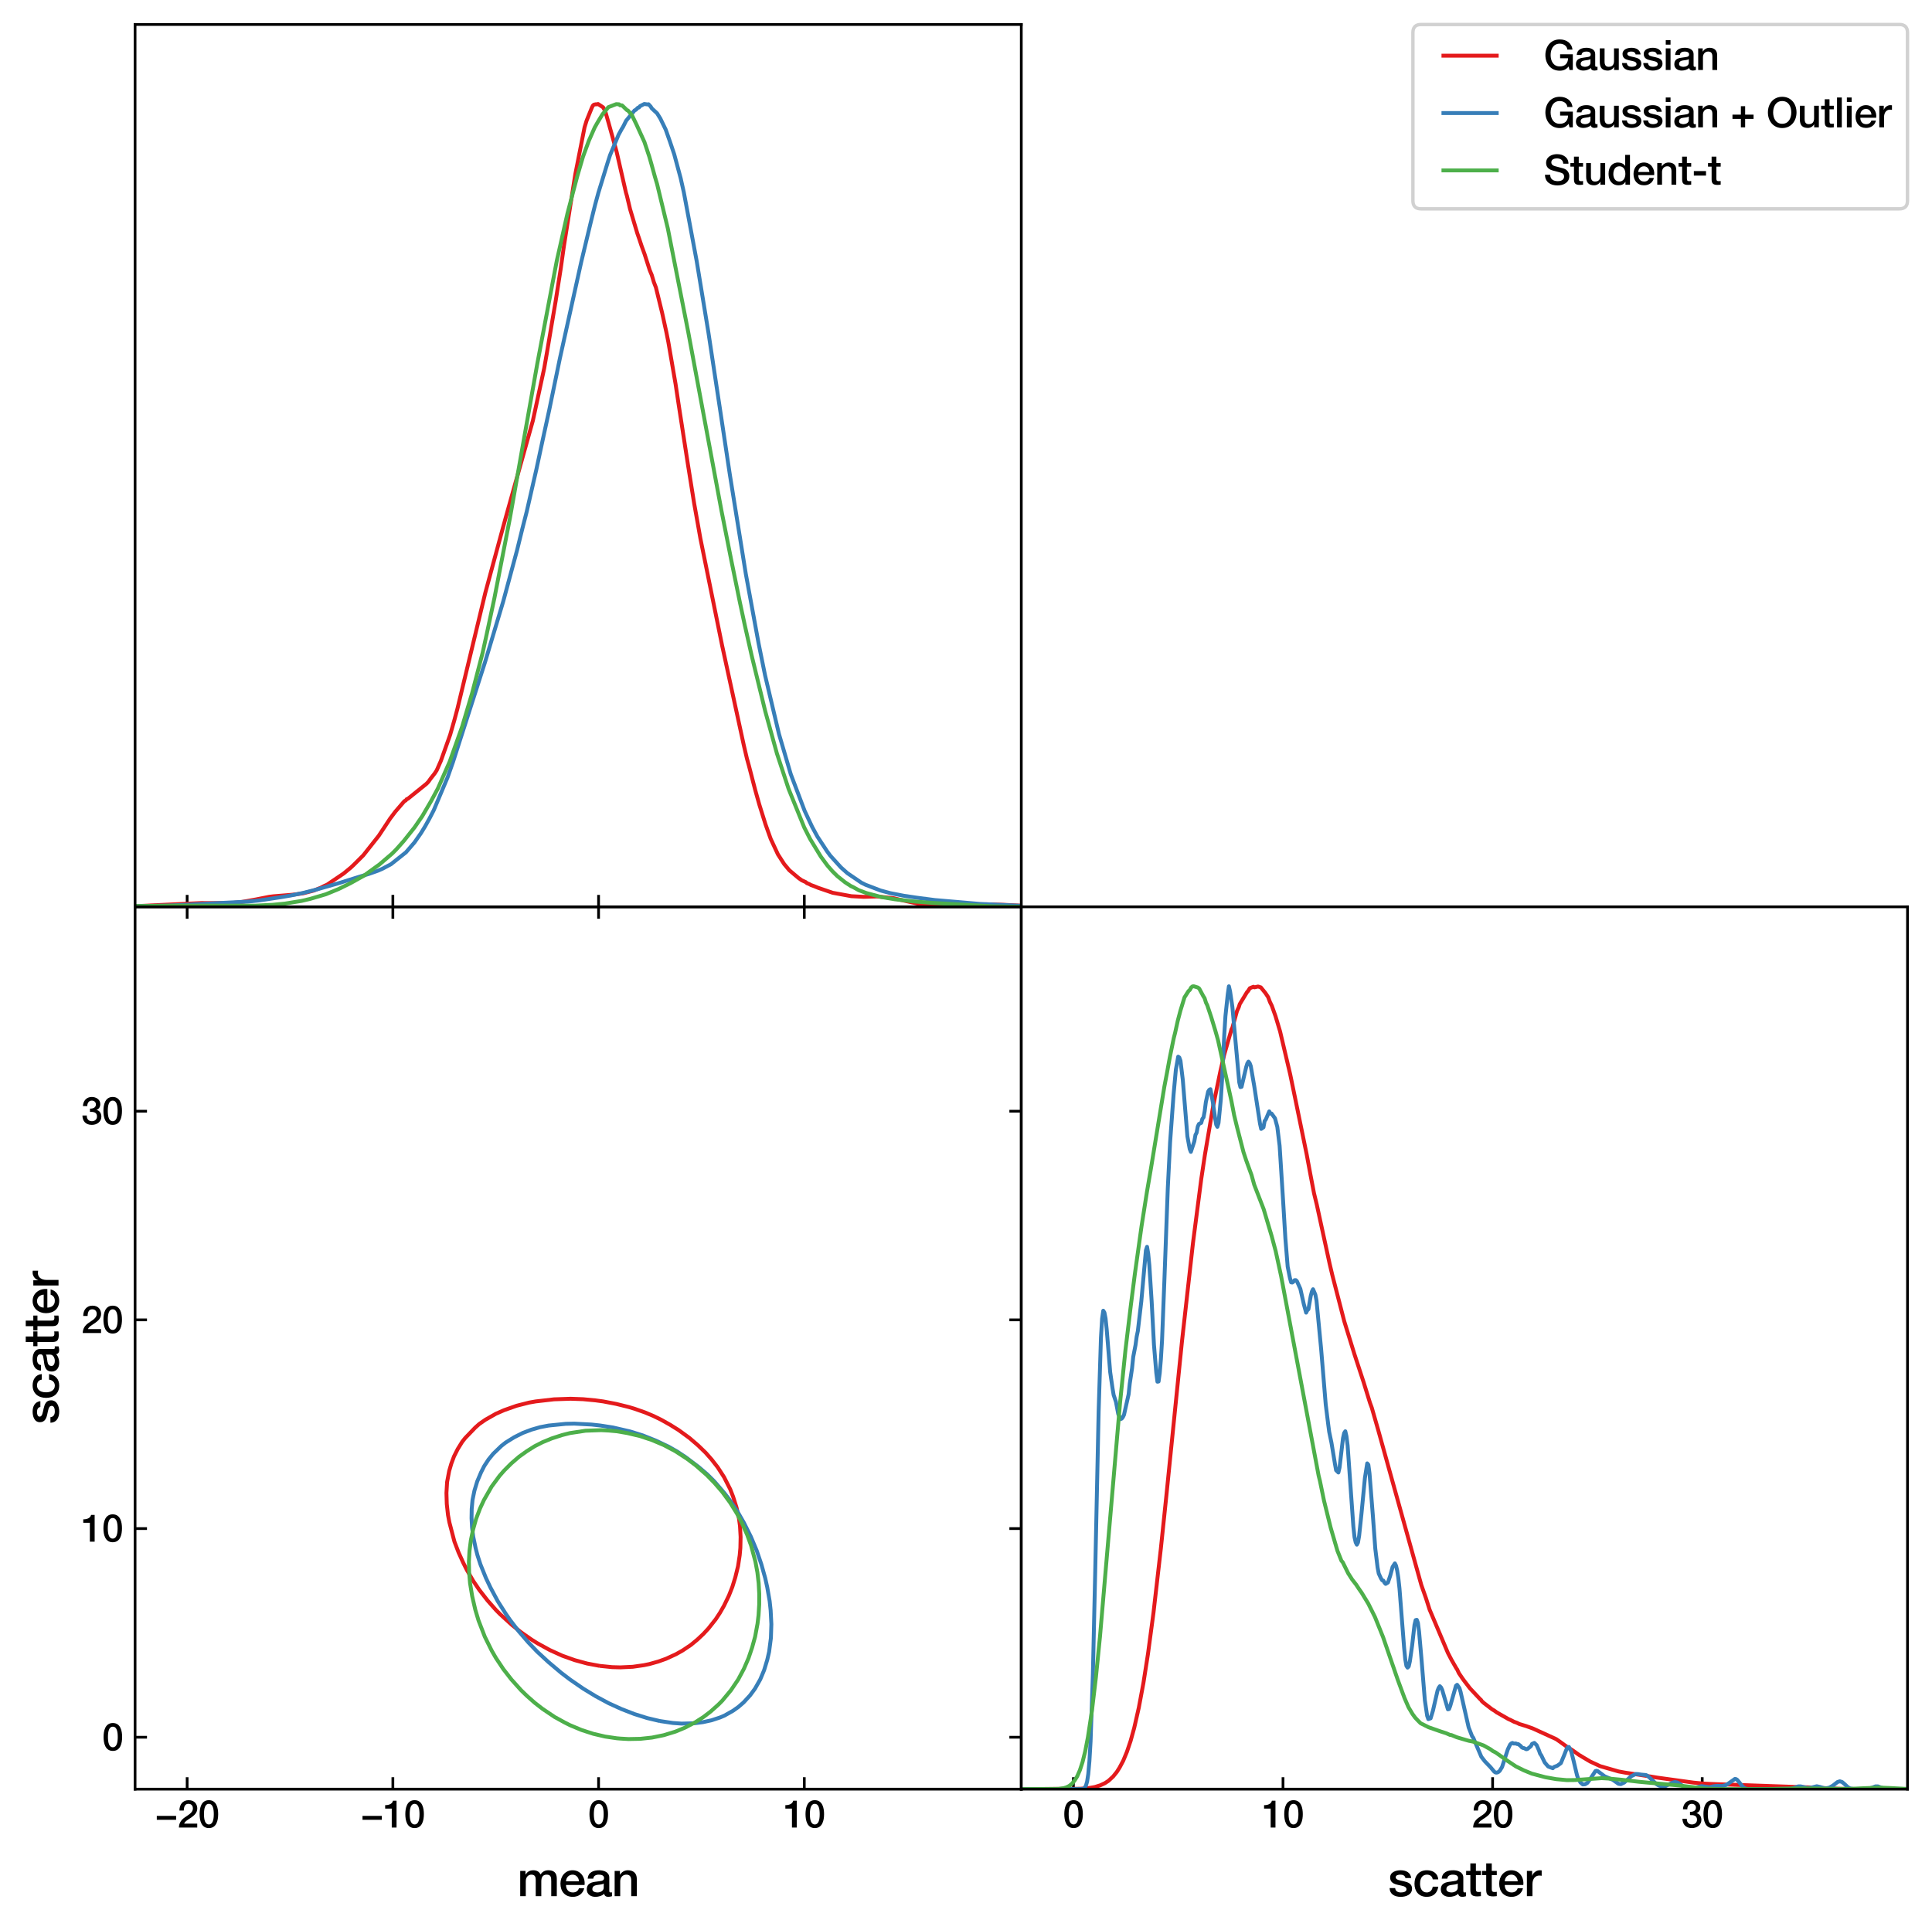 <?xml version="1.0" encoding="utf-8" standalone="no"?>
<!DOCTYPE svg PUBLIC "-//W3C//DTD SVG 1.1//EN"
  "http://www.w3.org/Graphics/SVG/1.1/DTD/svg11.dtd">
<svg height="567.178pt" version="1.1" viewBox="0 0 567.706 567.178" width="567.706pt" xmlns="http://www.w3.org/2000/svg" xmlns:xlink="http://www.w3.org/1999/xlink">
 <defs>
  <style type="text/css">*{stroke-linecap:butt;stroke-linejoin:round;}</style>
 </defs>
 <g id="figure_1">
  <g id="patch_1">
   <path d="M 0 567.178 
L 567.706 567.178 
L 567.706 0 
L 0 0 
z
" style="fill:#ffffff;"/>
  </g>
  <g id="axes_1">
   <g id="patch_2">
    <path d="M 39.69 525.85 
L 300.098 525.85 
L 300.098 266.525 
L 39.69 266.525 
z
" style="fill:#ffffff;"/>
   </g>
   <g id="matplotlib.axis_1">
    <g id="xtick_1">
     <g id="line2d_1">
      <defs>
       <path d="M 0 0 
L 0 -3.5 
" id="me324684769" style="stroke:#000000;stroke-width:0.8;"/>
      </defs>
      <g>
       <use style="stroke:#000000;stroke-width:0.8;" x="54.993" xlink:href="#me324684769" y="525.85"/>
      </g>
     </g>
     <g id="line2d_2">
      <defs>
       <path d="M 0 0 
L 0 3.5 
" id="m49baceb631" style="stroke:#000000;stroke-width:0.8;"/>
      </defs>
      <g>
       <use style="stroke:#000000;stroke-width:0.8;" x="54.993" xlink:href="#m49baceb631" y="266.525"/>
      </g>
     </g>
     <g id="text_1">
      <!-- $\mathdefault{−20}$ -->
      <g transform="translate(45.533 537.205)scale(0.11 -0.11)">
       <defs>
        <path d="M 3533 1293 
L 3533 1946 
L 307 1946 
L 307 1293 
L 3533 1293 
z
" id="HelveticaNeue-Medium-2212" transform="scale(0.016)"/>
        <path d="M 3309 653 
L 1126 653 
C 1254 1050 1798 1325 2317 1683 
C 2829 2042 3315 2483 3315 3194 
C 3315 3770 2970 4570 1875 4570 
C 877 4570 333 3834 333 2842 
L 1062 2842 
C 1082 3469 1254 3962 1830 3962 
C 2458 3962 2592 3488 2586 3168 
C 2573 2470 1818 2118 1235 1696 
C 634 1293 256 736 250 0 
L 3309 0 
L 3309 653 
z
" id="HelveticaNeue-Medium-32" transform="scale(0.016)"/>
        <path d="M 1779 518 
C 1139 518 960 1306 960 2240 
C 960 3174 1139 3962 1779 3962 
C 2419 3962 2598 3174 2598 2240 
C 2598 1306 2419 518 1779 518 
z
M 1779 4570 
C 493 4570 230 3258 230 2240 
C 230 1222 493 -90 1779 -90 
C 3066 -90 3328 1222 3328 2240 
C 3328 3258 3066 4570 1779 4570 
z
" id="HelveticaNeue-Medium-30" transform="scale(0.016)"/>
       </defs>
       <use transform="translate(0 0.594)" xlink:href="#HelveticaNeue-Medium-2212"/>
       <use transform="translate(60 0.594)" xlink:href="#HelveticaNeue-Medium-32"/>
       <use transform="translate(115.6 0.594)" xlink:href="#HelveticaNeue-Medium-30"/>
      </g>
     </g>
    </g>
    <g id="xtick_2">
     <g id="line2d_3">
      <g>
       <use style="stroke:#000000;stroke-width:0.8;" x="115.44" xlink:href="#me324684769" y="525.85"/>
      </g>
     </g>
     <g id="line2d_4">
      <g>
       <use style="stroke:#000000;stroke-width:0.8;" x="115.44" xlink:href="#m49baceb631" y="266.525"/>
      </g>
     </g>
     <g id="text_2">
      <!-- $\mathdefault{−10}$ -->
      <g transform="translate(105.98 537.205)scale(0.11 -0.11)">
       <defs>
        <path d="M 339 3162 
L 1440 3162 
L 1440 0 
L 2240 0 
L 2240 4480 
L 1645 4480 
C 1536 3942 954 3731 339 3738 
L 339 3162 
z
" id="HelveticaNeue-Medium-31" transform="scale(0.016)"/>
       </defs>
       <use transform="translate(0 0.594)" xlink:href="#HelveticaNeue-Medium-2212"/>
       <use transform="translate(60 0.594)" xlink:href="#HelveticaNeue-Medium-31"/>
       <use transform="translate(115.6 0.594)" xlink:href="#HelveticaNeue-Medium-30"/>
      </g>
     </g>
    </g>
    <g id="xtick_3">
     <g id="line2d_5">
      <g>
       <use style="stroke:#000000;stroke-width:0.8;" x="175.887" xlink:href="#me324684769" y="525.85"/>
      </g>
     </g>
     <g id="line2d_6">
      <g>
       <use style="stroke:#000000;stroke-width:0.8;" x="175.887" xlink:href="#m49baceb631" y="266.525"/>
      </g>
     </g>
     <g id="text_3">
      <!-- $\mathdefault{0}$ -->
      <g transform="translate(172.807 537.205)scale(0.11 -0.11)">
       <use transform="translate(0 0.594)" xlink:href="#HelveticaNeue-Medium-30"/>
      </g>
     </g>
    </g>
    <g id="xtick_4">
     <g id="line2d_7">
      <g>
       <use style="stroke:#000000;stroke-width:0.8;" x="236.335" xlink:href="#me324684769" y="525.85"/>
      </g>
     </g>
     <g id="line2d_8">
      <g>
       <use style="stroke:#000000;stroke-width:0.8;" x="236.335" xlink:href="#m49baceb631" y="266.525"/>
      </g>
     </g>
     <g id="text_4">
      <!-- $\mathdefault{10}$ -->
      <g transform="translate(230.175 537.205)scale(0.11 -0.11)">
       <use transform="translate(0 0.594)" xlink:href="#HelveticaNeue-Medium-31"/>
       <use transform="translate(55.6 0.594)" xlink:href="#HelveticaNeue-Medium-30"/>
      </g>
     </g>
    </g>
    <g id="text_5">
     <!-- mean -->
     <g transform="translate(152.002 557.305)scale(0.14 -0.14)">
      <defs>
       <path d="M 384 0 
L 1114 0 
L 1114 1965 
C 1114 2515 1459 2822 1837 2822 
C 2278 2822 2419 2579 2419 2125 
L 2419 0 
L 3149 0 
L 3149 1939 
C 3149 2496 3360 2822 3853 2822 
C 4422 2822 4454 2458 4454 1933 
L 4454 0 
L 5184 0 
L 5184 2285 
C 5184 3091 4774 3398 4077 3398 
C 3597 3398 3283 3187 3040 2848 
C 2893 3226 2515 3398 2112 3398 
C 1587 3398 1312 3174 1094 2848 
L 1075 2848 
L 1075 3309 
L 384 3309 
L 384 0 
z
" id="HelveticaNeue-Medium-6d" transform="scale(0.016)"/>
       <path d="M 3386 1466 
C 3507 2458 2867 3398 1824 3398 
C 838 3398 224 2592 224 1651 
C 224 634 806 -90 1843 -90 
C 2566 -90 3181 314 3341 1037 
L 2650 1037 
C 2522 672 2266 486 1843 486 
C 1235 486 954 947 954 1466 
L 3386 1466 
z
M 954 1946 
C 973 2438 1318 2822 1824 2822 
C 2317 2822 2630 2406 2656 1946 
L 954 1946 
z
" id="HelveticaNeue-Medium-65" transform="scale(0.016)"/>
       <path d="M 2426 1114 
C 2426 653 1926 486 1606 486 
C 1350 486 934 582 934 909 
C 934 1293 1216 1408 1530 1459 
C 1850 1517 2202 1510 2426 1658 
L 2426 1114 
z
M 3155 2438 
C 3155 3136 2477 3398 1830 3398 
C 1101 3398 378 3149 326 2298 
L 1056 2298 
C 1088 2656 1376 2822 1786 2822 
C 2080 2822 2470 2752 2470 2374 
C 2470 1946 2003 2003 1478 1907 
C 864 1837 205 1702 205 877 
C 205 230 742 -90 1338 -90 
C 1728 -90 2195 32 2483 314 
C 2541 13 2752 -90 3046 -90 
C 3168 -90 3398 -45 3507 -6 
L 3507 499 
C 3430 486 3373 486 3328 486 
C 3194 486 3155 557 3155 736 
L 3155 2438 
z
" id="HelveticaNeue-Medium-61" transform="scale(0.016)"/>
       <path d="M 384 0 
L 1114 0 
L 1114 1952 
C 1114 2438 1427 2822 1914 2822 
C 2342 2822 2547 2598 2560 2080 
L 2560 0 
L 3290 0 
L 3290 2272 
C 3290 3014 2835 3398 2118 3398 
C 1683 3398 1306 3174 1088 2810 
L 1075 2822 
L 1075 3309 
L 384 3309 
L 384 0 
z
" id="HelveticaNeue-Medium-6e" transform="scale(0.016)"/>
      </defs>
      <use xlink:href="#HelveticaNeue-Medium-6d"/>
      <use x="87" xlink:href="#HelveticaNeue-Medium-65"/>
      <use x="142.6" xlink:href="#HelveticaNeue-Medium-61"/>
      <use x="198.2" xlink:href="#HelveticaNeue-Medium-6e"/>
     </g>
    </g>
   </g>
   <g id="matplotlib.axis_2">
    <g id="ytick_1">
     <g id="line2d_9">
      <defs>
       <path d="M 0 0 
L 3.5 0 
" id="mb5aece4782" style="stroke:#000000;stroke-width:0.8;"/>
      </defs>
      <g>
       <use style="stroke:#000000;stroke-width:0.8;" x="39.69" xlink:href="#mb5aece4782" y="510.599"/>
      </g>
     </g>
     <g id="line2d_10">
      <defs>
       <path d="M 0 0 
L -3.5 0 
" id="m24d70f32f6" style="stroke:#000000;stroke-width:0.8;"/>
      </defs>
      <g>
       <use style="stroke:#000000;stroke-width:0.8;" x="300.098" xlink:href="#m24d70f32f6" y="510.599"/>
      </g>
     </g>
     <g id="text_6">
      <!-- $\mathdefault{0}$ -->
      <g transform="translate(30.03 514.526)scale(0.11 -0.11)">
       <use transform="translate(0 0.594)" xlink:href="#HelveticaNeue-Medium-30"/>
      </g>
     </g>
    </g>
    <g id="ytick_2">
     <g id="line2d_11">
      <g>
       <use style="stroke:#000000;stroke-width:0.8;" x="39.69" xlink:href="#mb5aece4782" y="449.264"/>
      </g>
     </g>
     <g id="line2d_12">
      <g>
       <use style="stroke:#000000;stroke-width:0.8;" x="300.098" xlink:href="#m24d70f32f6" y="449.264"/>
      </g>
     </g>
     <g id="text_7">
      <!-- $\mathdefault{10}$ -->
      <g transform="translate(23.87 453.191)scale(0.11 -0.11)">
       <use transform="translate(0 0.594)" xlink:href="#HelveticaNeue-Medium-31"/>
       <use transform="translate(55.6 0.594)" xlink:href="#HelveticaNeue-Medium-30"/>
      </g>
     </g>
    </g>
    <g id="ytick_3">
     <g id="line2d_13">
      <g>
       <use style="stroke:#000000;stroke-width:0.8;" x="39.69" xlink:href="#mb5aece4782" y="387.928"/>
      </g>
     </g>
     <g id="line2d_14">
      <g>
       <use style="stroke:#000000;stroke-width:0.8;" x="300.098" xlink:href="#m24d70f32f6" y="387.928"/>
      </g>
     </g>
     <g id="text_8">
      <!-- $\mathdefault{20}$ -->
      <g transform="translate(23.87 391.856)scale(0.11 -0.11)">
       <use transform="translate(0 0.594)" xlink:href="#HelveticaNeue-Medium-32"/>
       <use transform="translate(55.6 0.594)" xlink:href="#HelveticaNeue-Medium-30"/>
      </g>
     </g>
    </g>
    <g id="ytick_4">
     <g id="line2d_15">
      <g>
       <use style="stroke:#000000;stroke-width:0.8;" x="39.69" xlink:href="#mb5aece4782" y="326.593"/>
      </g>
     </g>
     <g id="line2d_16">
      <g>
       <use style="stroke:#000000;stroke-width:0.8;" x="300.098" xlink:href="#m24d70f32f6" y="326.593"/>
      </g>
     </g>
     <g id="text_9">
      <!-- $\mathdefault{30}$ -->
      <g transform="translate(23.87 330.52)scale(0.11 -0.11)">
       <defs>
        <path d="M 1459 2080 
C 2035 2106 2630 2016 2630 1318 
C 2630 806 2259 518 1773 518 
C 1203 518 909 928 928 1472 
L 198 1472 
C 218 538 736 -90 1773 -90 
C 2630 -90 3360 435 3360 1280 
C 3360 1856 3053 2298 2547 2400 
L 2547 2413 
C 2976 2566 3181 2925 3181 3373 
C 3181 4166 2464 4570 1766 4570 
C 864 4570 320 3917 282 3046 
L 1011 3046 
C 998 3507 1248 3962 1754 3962 
C 2157 3962 2451 3706 2451 3328 
C 2451 2778 1946 2605 1459 2624 
L 1459 2080 
z
" id="HelveticaNeue-Medium-33" transform="scale(0.016)"/>
       </defs>
       <use transform="translate(0 0.594)" xlink:href="#HelveticaNeue-Medium-33"/>
       <use transform="translate(55.6 0.594)" xlink:href="#HelveticaNeue-Medium-30"/>
      </g>
     </g>
    </g>
    <g id="text_10">
     <!-- scatter -->
     <g transform="translate(17.197 418.621)rotate(-90)scale(0.14 -0.14)">
      <defs>
       <path d="M 205 1062 
C 218 282 838 -90 1670 -90 
C 2355 -90 3149 198 3149 986 
C 3149 1638 2611 1830 2080 1952 
C 1542 2074 1005 2125 1005 2483 
C 1005 2771 1395 2822 1606 2822 
C 1926 2822 2214 2726 2278 2381 
L 3040 2381 
C 2950 3117 2336 3398 1658 3398 
C 1056 3398 275 3174 275 2451 
C 275 1779 800 1587 1338 1472 
C 1869 1350 2400 1306 2419 922 
C 2438 544 1958 486 1683 486 
C 1293 486 973 640 934 1062 
L 205 1062 
z
" id="HelveticaNeue-Medium-73" transform="scale(0.016)"/>
       <path d="M 3347 2202 
C 3277 3014 2624 3398 1856 3398 
C 768 3398 224 2618 224 1619 
C 224 646 794 -90 1830 -90 
C 2682 -90 3213 384 3347 1242 
L 2618 1242 
C 2547 768 2253 486 1830 486 
C 1197 486 954 1069 954 1619 
C 954 2624 1485 2822 1862 2822 
C 2266 2822 2560 2605 2618 2202 
L 3347 2202 
z
" id="HelveticaNeue-Medium-63" transform="scale(0.016)"/>
       <path d="M 51 2765 
L 602 2765 
L 602 813 
C 614 262 755 -32 1517 -32 
C 1677 -32 1830 -6 1990 6 
L 1990 570 
C 1888 544 1786 544 1683 544 
C 1357 544 1331 698 1331 998 
L 1331 2765 
L 1990 2765 
L 1990 3309 
L 1331 3309 
L 1331 4301 
L 602 4301 
L 602 3309 
L 51 3309 
L 51 2765 
z
" id="HelveticaNeue-Medium-74" transform="scale(0.016)"/>
       <path d="M 384 0 
L 1114 0 
L 1114 1574 
C 1114 2304 1510 2707 2010 2707 
C 2112 2707 2221 2688 2323 2675 
L 2323 3379 
C 2259 3386 2214 3398 2048 3398 
C 1600 3398 1165 3021 1082 2669 
L 1069 2669 
L 1069 3309 
L 384 3309 
L 384 0 
z
" id="HelveticaNeue-Medium-72" transform="scale(0.016)"/>
      </defs>
      <use xlink:href="#HelveticaNeue-Medium-73"/>
      <use x="51.9" xlink:href="#HelveticaNeue-Medium-63"/>
      <use x="107.5" xlink:href="#HelveticaNeue-Medium-61"/>
      <use x="163.1" xlink:href="#HelveticaNeue-Medium-74"/>
      <use x="196.4" xlink:href="#HelveticaNeue-Medium-74"/>
      <use x="229.7" xlink:href="#HelveticaNeue-Medium-65"/>
      <use x="285.3" xlink:href="#HelveticaNeue-Medium-72"/>
     </g>
    </g>
   </g>
   <g id="LineCollection_1">
    <path clip-path="url(#p1c6513828a)" d="M 176.193 489.62 
L 179.85 489.993 
L 182.288 490.061 
L 185.945 489.887 
L 189.172 489.424 
L 190.821 489.086 
L 193.43 488.347 
L 195.696 487.542 
L 198.63 486.194 
L 200.572 485.104 
L 203.01 483.467 
L 204.926 481.886 
L 206.666 480.246 
L 208.147 478.656 
L 210.323 475.904 
L 211.542 474.043 
L 212.761 471.911 
L 214.186 468.965 
L 215.199 466.402 
L 216.07 463.581 
L 216.863 460.351 
L 217.356 457.12 
L 217.55 454.967 
L 217.622 451.737 
L 217.44 448.506 
L 217.146 446.353 
L 216.439 443.122 
L 215.419 439.892 
L 214.585 437.738 
L 212.761 434.146 
L 210.909 431.278 
L 209.104 428.957 
L 207.348 426.971 
L 205.118 424.817 
L 202.622 422.663 
L 199.353 420.283 
L 196.915 418.765 
L 194.273 417.279 
L 192.039 416.186 
L 189.514 415.126 
L 186.441 414.049 
L 184.726 413.534 
L 181.069 412.629 
L 177.24 411.896 
L 174.975 411.589 
L 171.318 411.243 
L 167.661 411.111 
L 162.785 411.28 
L 157.409 411.896 
L 155.472 412.236 
L 151.815 413.165 
L 148.158 414.452 
L 145.721 415.522 
L 142.629 417.279 
L 140.845 418.516 
L 139.626 419.604 
L 136.685 422.663 
L 135.829 423.74 
L 134.5 425.894 
L 133.413 428.047 
L 132.611 430.201 
L 131.984 432.354 
L 131.377 435.585 
L 131.185 438.815 
L 131.285 442.046 
L 131.638 445.276 
L 132.044 447.429 
L 133.531 453.1 
L 134.75 456.294 
L 136.101 459.274 
L 137.188 461.442 
L 139.055 464.658 
L 140.845 467.299 
L 143.283 470.432 
L 145.721 473.186 
L 146.939 474.417 
L 150.408 477.579 
L 153.097 479.733 
L 156.172 481.886 
L 157.91 482.973 
L 161.566 484.973 
L 165.223 486.633 
L 168.88 487.938 
L 172.537 488.937 
L 176.193 489.62 
L 176.193 489.62 
" style="fill:none;stroke:#e41a1c;stroke-width:1.143;"/>
   </g>
   <g id="LineCollection_2">
    <path clip-path="url(#p1c6513828a)" d="M 193.954 505.846 
L 197.734 506.408 
L 200.254 506.589 
L 204.034 506.489 
L 206.554 506.163 
L 209.074 505.615 
L 211.594 504.782 
L 212.854 504.245 
L 215.374 502.823 
L 216.936 501.717 
L 218.502 500.363 
L 220.414 498.277 
L 221.858 496.304 
L 223.396 493.598 
L 224.528 490.891 
L 225.454 487.848 
L 226 485.479 
L 226.527 481.419 
L 226.661 477.36 
L 226.45 473.301 
L 226.16 470.594 
L 225.454 466.533 
L 224.853 463.829 
L 223.718 459.769 
L 222.342 455.71 
L 220.636 451.651 
L 218.608 447.591 
L 216.634 444.148 
L 214.391 440.825 
L 212.854 438.848 
L 209.905 435.413 
L 207.814 433.332 
L 205.294 431.174 
L 201.514 428.309 
L 198.994 426.641 
L 196.474 425.199 
L 192.694 423.407 
L 188.864 421.882 
L 185.134 420.718 
L 180.094 419.551 
L 176.314 418.964 
L 173.794 418.69 
L 168.754 418.424 
L 166.234 418.481 
L 161.194 418.989 
L 158.674 419.471 
L 156.154 420.198 
L 153.634 421.151 
L 151.114 422.414 
L 148.594 423.978 
L 147.334 424.966 
L 144.917 427.294 
L 143.554 428.963 
L 142.294 430.887 
L 141.371 432.707 
L 140.227 435.413 
L 139.409 438.119 
L 138.854 440.825 
L 138.604 443.532 
L 138.56 446.238 
L 138.711 448.944 
L 139.054 451.651 
L 139.774 455.063 
L 140.288 457.063 
L 141.164 459.769 
L 142.803 463.829 
L 144.085 466.535 
L 146.255 470.594 
L 148.594 474.278 
L 149.854 476.1 
L 152.374 479.402 
L 155.288 482.773 
L 157.882 485.479 
L 161.194 488.537 
L 164.974 491.718 
L 167.494 493.635 
L 171.362 496.304 
L 175.054 498.554 
L 178.834 500.588 
L 182.614 502.308 
L 186.394 503.775 
L 190.174 504.962 
L 193.636 505.776 
L 193.954 505.846 
L 193.954 505.846 
" style="fill:none;stroke:#377eb8;stroke-width:1.143;"/>
   </g>
   <g id="LineCollection_3">
    <path clip-path="url(#p1c6513828a)" d="M 182.394 510.998 
L 184.691 511.13 
L 188.137 511.062 
L 191.582 510.695 
L 195.027 509.994 
L 198.473 508.942 
L 201.209 507.809 
L 204.232 506.234 
L 206.691 504.66 
L 208.809 503.043 
L 211.106 500.992 
L 212.254 499.831 
L 214.779 496.786 
L 216.909 493.637 
L 218.589 490.487 
L 219.954 487.338 
L 221.018 484.189 
L 221.885 481.039 
L 222.59 477.254 
L 222.894 474.74 
L 223.087 471.591 
L 223.098 468.442 
L 222.926 465.292 
L 222.557 462.143 
L 221.972 458.993 
L 220.708 454.269 
L 219.561 451.12 
L 217.996 447.605 
L 216.523 444.821 
L 214.551 441.654 
L 212.254 438.522 
L 209.957 435.864 
L 207.66 433.51 
L 204.396 430.649 
L 201.918 428.78 
L 198.473 426.539 
L 195.027 424.71 
L 191.582 423.255 
L 188.137 422.102 
L 184.345 421.201 
L 181.246 420.672 
L 178.949 420.464 
L 176.652 420.341 
L 172.058 420.507 
L 167.464 421.203 
L 165.167 421.785 
L 162.115 422.775 
L 159.425 423.881 
L 157.128 425.053 
L 154.831 426.498 
L 152.534 428.139 
L 150.238 430.122 
L 148.134 432.223 
L 146.763 433.798 
L 144.445 436.948 
L 142.198 440.891 
L 141.05 443.365 
L 139.901 446.396 
L 139.013 449.545 
L 138.361 452.695 
L 137.956 455.844 
L 137.779 458.993 
L 137.846 462.143 
L 138.117 465.292 
L 138.753 469.174 
L 139.674 473.166 
L 140.622 476.315 
L 142.452 481.039 
L 144.495 485.166 
L 145.749 487.338 
L 147.941 490.628 
L 150.287 493.637 
L 153.123 496.786 
L 154.831 498.443 
L 157.128 500.471 
L 159.425 502.257 
L 163.001 504.66 
L 165.868 506.234 
L 167.464 507.042 
L 170.91 508.481 
L 174.355 509.592 
L 177.8 510.396 
L 181.246 510.902 
L 182.394 510.998 
L 182.394 510.998 
" style="fill:none;stroke:#4daf4a;stroke-width:1.143;"/>
   </g>
   <g id="patch_3">
    <path d="M 39.69 525.85 
L 39.69 266.525 
" style="fill:none;stroke:#000000;stroke-linecap:square;stroke-linejoin:miter;stroke-width:0.8;"/>
   </g>
   <g id="patch_4">
    <path d="M 300.098 525.85 
L 300.098 266.525 
" style="fill:none;stroke:#000000;stroke-linecap:square;stroke-linejoin:miter;stroke-width:0.8;"/>
   </g>
   <g id="patch_5">
    <path d="M 39.69 525.85 
L 300.098 525.85 
" style="fill:none;stroke:#000000;stroke-linecap:square;stroke-linejoin:miter;stroke-width:0.8;"/>
   </g>
   <g id="patch_6">
    <path d="M 39.69 266.525 
L 300.098 266.525 
" style="fill:none;stroke:#000000;stroke-linecap:square;stroke-linejoin:miter;stroke-width:0.8;"/>
   </g>
  </g>
  <g id="axes_2">
   <g id="patch_7">
    <path d="M 39.69 266.525 
L 300.098 266.525 
L 300.098 7.2 
L 39.69 7.2 
z
" style="fill:#ffffff;"/>
   </g>
   <g id="matplotlib.axis_3">
    <g id="xtick_5">
     <g id="line2d_17">
      <g>
       <use style="stroke:#000000;stroke-width:0.8;" x="54.993" xlink:href="#me324684769" y="266.525"/>
      </g>
     </g>
    </g>
    <g id="xtick_6">
     <g id="line2d_18">
      <g>
       <use style="stroke:#000000;stroke-width:0.8;" x="115.44" xlink:href="#me324684769" y="266.525"/>
      </g>
     </g>
    </g>
    <g id="xtick_7">
     <g id="line2d_19">
      <g>
       <use style="stroke:#000000;stroke-width:0.8;" x="175.887" xlink:href="#me324684769" y="266.525"/>
      </g>
     </g>
    </g>
    <g id="xtick_8">
     <g id="line2d_20">
      <g>
       <use style="stroke:#000000;stroke-width:0.8;" x="236.335" xlink:href="#me324684769" y="266.525"/>
      </g>
     </g>
    </g>
   </g>
   <g id="matplotlib.axis_4">
    <g id="ytick_5"/>
    <g id="ytick_6"/>
    <g id="ytick_7"/>
    <g id="ytick_8"/>
    <g id="ytick_9"/>
   </g>
   <g id="line2d_21">
    <path clip-path="url(#p392b2d4908)" d="M 39.603 266.358 
L 48.718 265.909 
L 59.352 265.409 
L 60.568 265.432 
L 67.86 265.412 
L 70.594 265.178 
L 75.152 264.365 
L 79.102 263.583 
L 80.317 263.431 
L 84.267 263.109 
L 85.786 262.985 
L 87.305 262.805 
L 89.128 262.539 
L 92.167 261.761 
L 94.294 260.898 
L 95.205 260.421 
L 96.117 260.018 
L 100.978 256.731 
L 103.105 254.977 
L 104.016 254.117 
L 106.751 251.389 
L 111.308 245.625 
L 114.651 240.563 
L 116.17 238.546 
L 118.6 235.725 
L 118.904 235.411 
L 119.208 235.286 
L 119.512 234.881 
L 119.816 234.795 
L 125.285 230.387 
L 125.893 229.757 
L 126.5 228.888 
L 127.716 227.338 
L 128.323 226.409 
L 129.539 223.652 
L 132.273 215.984 
L 133.488 211.746 
L 134.4 208.348 
L 142.604 174.232 
L 147.161 157.398 
L 148.68 151.85 
L 156.58 123.633 
L 159.922 108.188 
L 160.834 102.945 
L 161.745 97.503 
L 163.264 88.567 
L 164.784 78.851 
L 165.695 72.375 
L 169.037 51.272 
L 171.772 37.394 
L 172.379 35.43 
L 173.899 31.665 
L 174.202 31.056 
L 174.506 30.77 
L 175.114 30.638 
L 175.418 30.68 
L 175.722 30.56 
L 177.241 31.558 
L 177.848 32.716 
L 178.76 35.873 
L 181.191 44.611 
L 183.925 56.576 
L 184.229 57.612 
L 185.141 61.468 
L 187.267 68.572 
L 187.875 70.316 
L 188.483 72.157 
L 189.394 74.657 
L 190.913 79.392 
L 191.521 80.857 
L 192.129 82.907 
L 192.736 84.489 
L 194.559 91.943 
L 195.775 97.482 
L 196.382 100.51 
L 198.509 112.85 
L 199.421 118.921 
L 202.155 136.6 
L 203.978 147.986 
L 204.586 151.385 
L 205.801 158.243 
L 212.182 189.692 
L 218.563 219.042 
L 219.474 222.931 
L 220.082 225.122 
L 221.905 232.153 
L 223.12 236.475 
L 224.943 242.299 
L 226.462 246.544 
L 228.589 251.112 
L 230.412 253.949 
L 231.931 255.773 
L 234.666 258.076 
L 235.577 258.717 
L 236.793 259.28 
L 237.097 259.568 
L 237.704 259.802 
L 238.312 260.128 
L 239.223 260.457 
L 240.439 260.953 
L 244.692 262.405 
L 250.161 263.402 
L 253.808 263.595 
L 257.757 263.483 
L 262.619 264 
L 265.049 264.575 
L 269.911 265.656 
L 274.468 266.081 
L 278.722 266.149 
L 285.103 265.91 
L 289.964 265.786 
L 294.522 265.917 
L 300.294 266.197 
L 300.294 266.197 
" style="fill:none;stroke:#e41a1c;stroke-width:1.143;"/>
   </g>
   <g id="line2d_22">
    <path clip-path="url(#p392b2d4908)" d="M 39.506 266.323 
L 49.871 266.156 
L 72.798 264.989 
L 76.253 264.635 
L 78.766 264.263 
L 82.535 263.693 
L 85.361 263.213 
L 89.13 262.43 
L 92.585 261.556 
L 99.495 259.59 
L 105.776 257.626 
L 108.289 256.885 
L 110.487 256.115 
L 111.116 255.886 
L 112.372 255.336 
L 114.885 254.004 
L 119.282 250.514 
L 121.794 247.597 
L 123.679 244.895 
L 124.935 242.845 
L 126.191 240.585 
L 127.448 238.153 
L 131.531 228.452 
L 133.101 223.992 
L 142.523 194.613 
L 147.863 176.789 
L 151.946 161.672 
L 153.516 155.283 
L 154.772 150.373 
L 157.599 138.016 
L 159.483 129.234 
L 161.368 120.601 
L 163.566 109.966 
L 164.509 105.384 
L 170.79 77.009 
L 173.617 65.228 
L 174.873 60.173 
L 175.815 56.716 
L 178.642 47.5 
L 179.27 45.578 
L 181.783 39.564 
L 182.725 37.848 
L 183.039 37.362 
L 183.981 35.488 
L 186.494 32.418 
L 186.808 32.295 
L 187.436 31.663 
L 187.75 31.587 
L 188.064 31.2 
L 189.321 30.56 
L 190.263 30.692 
L 190.577 30.641 
L 191.205 31.326 
L 191.519 31.846 
L 193.09 33.316 
L 194.032 34.831 
L 195.602 38.061 
L 196.859 41.612 
L 198.115 45.345 
L 199.999 52.339 
L 200.942 56.537 
L 204.71 76.707 
L 208.165 97.745 
L 211.934 122.671 
L 214.447 139.4 
L 219.158 168.705 
L 222.927 189.205 
L 224.811 198.482 
L 228.894 215.722 
L 232.349 227.502 
L 236.432 238.304 
L 238.631 243.005 
L 240.201 245.9 
L 243.028 250.205 
L 243.97 251.482 
L 247.111 254.95 
L 248.995 256.628 
L 253.078 259.413 
L 254.335 260.041 
L 258.732 261.726 
L 261.558 262.495 
L 265.641 263.288 
L 269.41 263.843 
L 274.75 264.542 
L 275.692 264.618 
L 287.941 265.674 
L 299.562 266.204 
L 300.19 266.222 
L 300.19 266.222 
" style="fill:none;stroke:#377eb8;stroke-width:1.143;"/>
   </g>
   <g id="line2d_23">
    <path clip-path="url(#p392b2d4908)" d="M 39.643 266.313 
L 51.093 266.187 
L 75.14 266.176 
L 80.007 265.937 
L 83.728 265.578 
L 88.595 264.792 
L 91.171 264.186 
L 95.752 262.834 
L 99.473 261.305 
L 102.908 259.619 
L 106.916 257.382 
L 111.497 254.069 
L 115.218 250.89 
L 116.363 249.734 
L 117.222 248.779 
L 118.653 247.161 
L 121.802 243.195 
L 124.093 239.859 
L 126.669 235.456 
L 128.673 231.725 
L 131.536 225.21 
L 132.108 223.932 
L 135.83 213.465 
L 138.692 203.85 
L 141.841 191.753 
L 142.986 186.529 
L 145.277 175.804 
L 149.857 152.193 
L 157.873 106.94 
L 163.598 76.699 
L 166.747 62.73 
L 169.61 51.856 
L 171.327 46.006 
L 173.045 41.336 
L 174.763 37.449 
L 175.621 35.935 
L 177.053 33.569 
L 178.77 31.49 
L 181.061 30.611 
L 181.919 30.662 
L 182.206 30.952 
L 182.778 30.976 
L 183.351 31.514 
L 184.21 32.355 
L 184.496 32.465 
L 185.068 33.094 
L 185.641 33.749 
L 187.072 36.701 
L 189.362 41.748 
L 190.794 46.053 
L 191.366 48.046 
L 192.511 52.191 
L 193.084 54.105 
L 196.233 67.135 
L 202.245 97.661 
L 211.978 149.991 
L 214.841 164.457 
L 217.417 177.063 
L 218.848 183.72 
L 220.852 192.597 
L 224.86 209.045 
L 228.295 221.472 
L 231.731 231.894 
L 236.311 243.173 
L 238.029 246.558 
L 241.178 251.735 
L 243.181 254.455 
L 244.613 256.083 
L 246.044 257.502 
L 248.334 259.326 
L 250.052 260.442 
L 250.625 260.697 
L 252.342 261.646 
L 254.632 262.494 
L 258.926 263.639 
L 262.934 264.31 
L 268.087 264.908 
L 273.813 265.367 
L 291.561 266.372 
L 297.859 266.486 
L 300.15 266.503 
L 300.15 266.503 
" style="fill:none;stroke:#4daf4a;stroke-width:1.143;"/>
   </g>
   <g id="patch_8">
    <path d="M 39.69 266.525 
L 39.69 7.2 
" style="fill:none;stroke:#000000;stroke-linecap:square;stroke-linejoin:miter;stroke-width:0.8;"/>
   </g>
   <g id="patch_9">
    <path d="M 300.098 266.525 
L 300.098 7.2 
" style="fill:none;stroke:#000000;stroke-linecap:square;stroke-linejoin:miter;stroke-width:0.8;"/>
   </g>
   <g id="patch_10">
    <path d="M 39.69 266.525 
L 300.098 266.525 
" style="fill:none;stroke:#000000;stroke-linecap:square;stroke-linejoin:miter;stroke-width:0.8;"/>
   </g>
   <g id="patch_11">
    <path d="M 39.69 7.2 
L 300.098 7.2 
" style="fill:none;stroke:#000000;stroke-linecap:square;stroke-linejoin:miter;stroke-width:0.8;"/>
   </g>
  </g>
  <g id="axes_3">
   <g id="patch_12">
    <path d="M 300.098 525.85 
L 560.506 525.85 
L 560.506 266.525 
L 300.098 266.525 
z
" style="fill:#ffffff;"/>
   </g>
   <g id="matplotlib.axis_5">
    <g id="xtick_9">
     <g id="line2d_24">
      <g>
       <use style="stroke:#000000;stroke-width:0.8;" x="315.412" xlink:href="#me324684769" y="525.85"/>
      </g>
     </g>
     <g id="text_11">
      <!-- $\mathdefault{0}$ -->
      <g transform="translate(312.332 537.205)scale(0.11 -0.11)">
       <use transform="translate(0 0.594)" xlink:href="#HelveticaNeue-Medium-30"/>
      </g>
     </g>
    </g>
    <g id="xtick_10">
     <g id="line2d_25">
      <g>
       <use style="stroke:#000000;stroke-width:0.8;" x="377.004" xlink:href="#me324684769" y="525.85"/>
      </g>
     </g>
     <g id="text_12">
      <!-- $\mathdefault{10}$ -->
      <g transform="translate(370.844 537.205)scale(0.11 -0.11)">
       <use transform="translate(0 0.594)" xlink:href="#HelveticaNeue-Medium-31"/>
       <use transform="translate(55.6 0.594)" xlink:href="#HelveticaNeue-Medium-30"/>
      </g>
     </g>
    </g>
    <g id="xtick_11">
     <g id="line2d_26">
      <g>
       <use style="stroke:#000000;stroke-width:0.8;" x="438.595" xlink:href="#me324684769" y="525.85"/>
      </g>
     </g>
     <g id="text_13">
      <!-- $\mathdefault{20}$ -->
      <g transform="translate(432.435 537.205)scale(0.11 -0.11)">
       <use transform="translate(0 0.594)" xlink:href="#HelveticaNeue-Medium-32"/>
       <use transform="translate(55.6 0.594)" xlink:href="#HelveticaNeue-Medium-30"/>
      </g>
     </g>
    </g>
    <g id="xtick_12">
     <g id="line2d_27">
      <g>
       <use style="stroke:#000000;stroke-width:0.8;" x="500.187" xlink:href="#me324684769" y="525.85"/>
      </g>
     </g>
     <g id="text_14">
      <!-- $\mathdefault{30}$ -->
      <g transform="translate(494.027 537.205)scale(0.11 -0.11)">
       <use transform="translate(0 0.594)" xlink:href="#HelveticaNeue-Medium-33"/>
       <use transform="translate(55.6 0.594)" xlink:href="#HelveticaNeue-Medium-30"/>
      </g>
     </g>
    </g>
    <g id="text_15">
     <!-- scatter -->
     <g transform="translate(407.868 557.305)scale(0.14 -0.14)">
      <use xlink:href="#HelveticaNeue-Medium-73"/>
      <use x="51.9" xlink:href="#HelveticaNeue-Medium-63"/>
      <use x="107.5" xlink:href="#HelveticaNeue-Medium-61"/>
      <use x="163.1" xlink:href="#HelveticaNeue-Medium-74"/>
      <use x="196.4" xlink:href="#HelveticaNeue-Medium-74"/>
      <use x="229.7" xlink:href="#HelveticaNeue-Medium-65"/>
      <use x="285.3" xlink:href="#HelveticaNeue-Medium-72"/>
     </g>
    </g>
   </g>
   <g id="matplotlib.axis_6">
    <g id="ytick_10"/>
    <g id="ytick_11"/>
    <g id="ytick_12"/>
    <g id="ytick_13"/>
    <g id="ytick_14"/>
   </g>
   <g id="line2d_28">
    <path clip-path="url(#p750c300621)" d="M 299.868 525.85 
L 317.387 525.741 
L 319.813 525.549 
L 321.7 525.224 
L 323.317 524.722 
L 324.664 524.098 
L 325.743 523.39 
L 327.09 522.133 
L 328.168 520.8 
L 328.977 519.527 
L 330.055 517.491 
L 331.133 514.898 
L 332.211 511.714 
L 333.289 507.824 
L 334.637 501.881 
L 335.985 494.673 
L 337.332 486.064 
L 338.949 473.983 
L 341.106 455.179 
L 342.723 439.677 
L 347.305 394.351 
L 350.539 365.418 
L 352.965 346.648 
L 354.043 339.479 
L 356.469 325.137 
L 358.625 314.715 
L 359.703 310.095 
L 361.859 302.553 
L 362.129 302.044 
L 363.476 297.18 
L 364.015 295.999 
L 364.285 295.131 
L 366.441 291.58 
L 366.711 291.31 
L 367.25 290.456 
L 367.789 290.225 
L 368.328 290.021 
L 368.597 290.193 
L 369.676 289.949 
L 370.484 290.2 
L 371.832 291.857 
L 372.64 293.076 
L 373.179 294.521 
L 373.718 295.618 
L 374.797 298.658 
L 375.605 301.347 
L 376.144 303.149 
L 379.109 315.726 
L 380.457 322.238 
L 383.96 339.294 
L 385.039 345.099 
L 386.117 350.724 
L 386.925 354.049 
L 390.699 371.414 
L 391.507 374.827 
L 395.011 388.377 
L 397.976 397.966 
L 399.593 402.91 
L 400.671 406.193 
L 402.558 412.301 
L 403.097 413.765 
L 404.984 420.336 
L 406.601 426.146 
L 407.948 431.004 
L 417.651 465.872 
L 418.999 469.698 
L 420.077 473.081 
L 425.468 485.84 
L 426.546 487.909 
L 427.893 490.26 
L 428.163 490.652 
L 428.702 491.784 
L 429.78 493.371 
L 430.319 494.109 
L 431.936 496.215 
L 434.901 499.376 
L 435.171 499.599 
L 435.44 500.002 
L 435.979 500.494 
L 438.405 502.364 
L 439.213 502.852 
L 439.753 503.263 
L 443.256 505.264 
L 443.795 505.49 
L 444.874 506.046 
L 445.682 506.332 
L 446.491 506.726 
L 448.377 507.291 
L 449.725 507.77 
L 450.534 508.073 
L 457.272 511.15 
L 458.35 511.895 
L 460.506 513.457 
L 461.854 514.273 
L 464.01 515.797 
L 465.358 516.607 
L 467.244 517.727 
L 470.209 519.103 
L 475.6 520.646 
L 477.486 520.996 
L 485.033 522.147 
L 486.92 522.457 
L 497.701 523.942 
L 500.666 524.217 
L 502.283 524.303 
L 504.709 524.401 
L 531.392 525.331 
L 540.825 525.766 
L 549.45 525.847 
L 560.501 525.85 
L 560.501 525.85 
" style="fill:none;stroke:#e41a1c;stroke-width:1.143;"/>
   </g>
   <g id="line2d_29">
    <path clip-path="url(#p750c300621)" d="M 299.798 525.85 
L 318.088 525.799 
L 318.427 525.691 
L 318.765 525.388 
L 319.104 524.789 
L 319.443 523.624 
L 319.781 521.393 
L 320.12 517.625 
L 320.459 511.835 
L 321.136 492.036 
L 321.814 462.273 
L 322.83 414.736 
L 323.507 393.147 
L 323.846 387.551 
L 324.185 385.234 
L 324.523 385.772 
L 324.862 387.478 
L 325.201 390.766 
L 326.217 403.251 
L 326.894 407.949 
L 327.233 409.991 
L 327.91 412 
L 328.588 415.608 
L 329.265 417.095 
L 329.604 416.951 
L 329.942 416.527 
L 330.281 415.837 
L 331.636 409.801 
L 331.975 406.638 
L 332.652 402.125 
L 332.991 398.809 
L 333.668 395.327 
L 334.007 392.846 
L 334.346 391.219 
L 335.362 382.541 
L 336.716 367.495 
L 337.055 366.452 
L 337.394 368.451 
L 337.733 371.938 
L 338.41 382.559 
L 339.087 395.264 
L 339.765 403.486 
L 340.103 406.1 
L 340.442 406.037 
L 340.781 403.58 
L 341.12 399.53 
L 341.458 393.968 
L 342.136 376.658 
L 343.152 349.171 
L 343.829 335.674 
L 344.845 321.715 
L 345.523 314.375 
L 346.2 310.565 
L 346.539 310.823 
L 346.877 311.762 
L 347.555 317.368 
L 348.91 333.998 
L 349.587 337.702 
L 349.926 338.55 
L 350.942 335.472 
L 351.281 333.554 
L 351.619 332.926 
L 351.958 331.097 
L 352.297 330.348 
L 352.974 330.026 
L 353.313 328.838 
L 353.651 328.415 
L 353.99 326.585 
L 354.329 323.942 
L 355.006 320.832 
L 355.345 320.299 
L 355.684 320.13 
L 356.361 323.83 
L 357.038 328.533 
L 357.377 330.553 
L 357.716 331.192 
L 358.055 330.076 
L 358.732 323.104 
L 359.071 317.645 
L 359.748 304.112 
L 360.087 298.666 
L 360.764 292.276 
L 361.103 289.885 
L 361.442 291.321 
L 362.119 295.862 
L 364.151 318.149 
L 364.49 319.514 
L 364.829 319.423 
L 366.183 313.629 
L 366.522 312.551 
L 366.861 312.017 
L 367.199 312.454 
L 367.538 313.358 
L 368.554 319.235 
L 370.248 330.282 
L 370.586 331.805 
L 371.264 331.336 
L 371.603 329.494 
L 371.941 329.045 
L 372.957 326.65 
L 373.296 327.289 
L 373.635 327.286 
L 374.651 328.684 
L 375.328 331.218 
L 376.006 336.733 
L 377.022 352.787 
L 377.699 363.971 
L 378.377 372.295 
L 379.054 375.691 
L 379.393 376.9 
L 379.731 376.95 
L 380.07 376.708 
L 380.409 376.257 
L 380.747 376.246 
L 381.086 376.544 
L 382.102 378.804 
L 383.118 383.318 
L 383.796 385.805 
L 384.134 385.124 
L 384.473 384.797 
L 385.151 380.904 
L 385.489 379.606 
L 385.828 378.922 
L 386.505 380.499 
L 386.844 382.239 
L 388.199 396.409 
L 389.554 412.771 
L 390.231 418.216 
L 390.57 420.808 
L 391.247 424.069 
L 392.263 430.237 
L 392.602 432.127 
L 393.279 432.791 
L 393.618 431.338 
L 394.634 422.681 
L 394.973 421.184 
L 395.312 420.669 
L 395.65 422.155 
L 395.989 424.828 
L 397.682 448.73 
L 398.021 451.825 
L 398.36 453.328 
L 398.699 453.994 
L 399.037 453.36 
L 399.376 451.387 
L 400.053 445.003 
L 401.069 434.413 
L 401.747 430.108 
L 402.086 430.51 
L 402.424 433.058 
L 403.44 445.892 
L 404.118 455.156 
L 404.795 460.694 
L 405.134 462.491 
L 405.811 463.943 
L 406.15 464.466 
L 406.489 464.561 
L 406.827 465.169 
L 407.166 465.525 
L 407.843 465.114 
L 408.521 463.078 
L 409.198 460.548 
L 409.876 459.497 
L 410.214 460.171 
L 410.553 461.611 
L 410.892 463.775 
L 411.23 466.884 
L 412.585 484.208 
L 412.924 487.673 
L 413.263 489.628 
L 413.601 490.136 
L 413.94 489.796 
L 414.279 488.316 
L 414.956 483.564 
L 415.634 477.593 
L 415.972 476.178 
L 416.311 476.083 
L 416.65 476.988 
L 416.988 479.606 
L 417.666 487.263 
L 418.682 499.724 
L 419.359 504.301 
L 419.698 505.269 
L 420.375 505.041 
L 421.053 502.818 
L 422.408 496.921 
L 422.746 496.076 
L 423.085 495.599 
L 423.424 495.94 
L 423.762 496.627 
L 425.456 502.392 
L 425.795 502.306 
L 426.133 501.425 
L 427.827 495.457 
L 428.165 495.184 
L 428.843 496.136 
L 429.182 497.258 
L 431.552 507.704 
L 432.569 510.309 
L 432.907 510.755 
L 435.278 516.337 
L 436.294 517.654 
L 437.988 519.413 
L 439.004 520.632 
L 439.343 520.921 
L 439.681 521.001 
L 440.02 520.944 
L 440.359 520.76 
L 440.697 520.446 
L 441.375 519.345 
L 442.391 516.226 
L 443.068 514.15 
L 443.746 512.743 
L 444.084 512.414 
L 444.423 512.277 
L 444.762 512.447 
L 445.439 512.431 
L 445.778 512.593 
L 446.117 512.61 
L 446.794 513.124 
L 447.133 513.531 
L 447.471 513.736 
L 447.81 513.794 
L 448.487 514.124 
L 448.826 514.051 
L 449.842 513.223 
L 450.181 512.551 
L 450.858 512.261 
L 451.536 512.925 
L 452.213 514.473 
L 452.552 515.451 
L 452.891 515.908 
L 453.907 518.018 
L 454.923 519.199 
L 456.278 519.708 
L 456.616 519.351 
L 457.632 518.95 
L 458.648 518.217 
L 459.665 515.761 
L 460.342 514.028 
L 460.681 513.518 
L 461.019 513.46 
L 461.697 514.767 
L 462.374 517.462 
L 463.39 521.744 
L 463.729 522.75 
L 464.406 523.892 
L 465.084 524.465 
L 465.761 524.422 
L 466.439 524.015 
L 467.116 523.098 
L 468.809 520.541 
L 469.148 520.451 
L 469.487 520.568 
L 471.519 522.083 
L 473.89 523.094 
L 475.583 524.282 
L 476.261 524.379 
L 477.277 523.897 
L 479.309 522.063 
L 480.664 521.404 
L 481.341 521.431 
L 482.019 521.559 
L 483.712 521.714 
L 484.39 522.151 
L 486.761 524.391 
L 487.438 524.79 
L 488.115 524.971 
L 488.793 525.04 
L 489.47 524.918 
L 491.502 523.922 
L 492.18 523.767 
L 492.857 523.89 
L 493.535 524.263 
L 495.228 525.472 
L 496.583 525.728 
L 497.599 525.615 
L 499.97 524.959 
L 502.341 525.288 
L 503.357 525.032 
L 504.034 524.937 
L 504.712 524.888 
L 506.066 524.945 
L 507.083 524.67 
L 507.76 524.29 
L 509.792 522.849 
L 510.131 522.901 
L 510.47 523.122 
L 511.147 523.947 
L 512.163 525.236 
L 512.84 525.65 
L 513.518 525.804 
L 515.211 525.85 
L 526.388 525.744 
L 527.405 525.419 
L 528.421 525.035 
L 529.098 525.035 
L 531.13 525.534 
L 532.146 525.424 
L 533.84 525 
L 534.856 525.217 
L 535.872 525.538 
L 536.549 525.611 
L 537.566 525.394 
L 538.582 524.824 
L 539.936 523.762 
L 540.614 523.547 
L 541.291 523.756 
L 541.969 524.331 
L 542.985 525.278 
L 543.662 525.653 
L 544.678 525.825 
L 547.727 525.845 
L 549.081 525.744 
L 550.097 525.419 
L 551.114 525.035 
L 551.791 525.035 
L 552.807 525.419 
L 553.823 525.744 
L 555.178 525.845 
L 560.597 525.85 
L 560.597 525.85 
" style="fill:none;stroke:#377eb8;stroke-width:1.143;"/>
   </g>
   <g id="line2d_30">
    <path clip-path="url(#p750c300621)" d="M 299.967 525.85 
L 311.003 525.771 
L 312.58 525.558 
L 313.368 525.311 
L 314.156 524.922 
L 314.945 524.305 
L 315.733 523.36 
L 316.521 522.104 
L 317.31 520.302 
L 318.098 517.888 
L 318.886 514.713 
L 319.675 510.602 
L 320.857 502.839 
L 322.04 492.876 
L 323.222 481.053 
L 325.193 458.063 
L 329.135 412.139 
L 330.711 396.777 
L 332.288 383.684 
L 333.47 374.453 
L 335.441 360.357 
L 337.018 350.333 
L 338.2 343.428 
L 342.142 319.362 
L 342.93 315.228 
L 343.718 310.908 
L 344.901 305.118 
L 345.295 303.576 
L 346.083 299.997 
L 346.872 297.008 
L 348.054 293.148 
L 349.237 291.288 
L 349.631 290.937 
L 350.025 290.22 
L 350.419 289.913 
L 350.813 289.885 
L 351.996 290.251 
L 352.39 290.562 
L 353.572 292.762 
L 353.967 293.396 
L 354.361 294.671 
L 354.755 295.48 
L 355.937 299.025 
L 357.12 302.932 
L 357.908 305.719 
L 361.85 323.62 
L 362.638 327.742 
L 363.426 331.003 
L 365.397 338.649 
L 366.186 341.042 
L 367.762 345.386 
L 368.55 348.223 
L 371.31 355.357 
L 373.675 363.319 
L 374.857 367.745 
L 376.434 375.012 
L 387.47 433.711 
L 387.864 435.305 
L 389.047 441.055 
L 391.018 449.038 
L 392.988 455.777 
L 394.171 458.726 
L 394.565 459.181 
L 396.142 462.384 
L 397.324 464.243 
L 398.507 465.757 
L 399.295 466.961 
L 400.083 468.079 
L 402.054 471.312 
L 404.025 475.263 
L 406.39 481.124 
L 410.726 493.723 
L 412.696 499.055 
L 413.879 501.78 
L 415.061 503.773 
L 415.85 504.852 
L 416.638 505.688 
L 417.426 506.482 
L 419.791 507.664 
L 423.339 508.902 
L 424.915 509.409 
L 425.704 509.749 
L 426.098 509.925 
L 426.492 509.956 
L 428.069 510.606 
L 430.828 511.424 
L 431.616 511.642 
L 432.798 511.87 
L 435.952 513.014 
L 437.923 514.116 
L 438.711 514.688 
L 439.499 515.082 
L 443.047 517.584 
L 445.412 519.158 
L 447.777 520.331 
L 450.141 521.3 
L 454.083 522.345 
L 457.236 522.906 
L 460.39 523.201 
L 462.755 523.177 
L 470.638 522.622 
L 472.609 522.734 
L 476.55 523.095 
L 481.674 523.697 
L 493.499 524.786 
L 500.988 525.703 
L 505.324 525.835 
L 519.514 525.84 
L 526.608 525.68 
L 531.338 525.638 
L 543.163 525.786 
L 547.893 525.571 
L 552.229 525.395 
L 555.382 525.52 
L 560.506 525.792 
L 560.506 525.792 
" style="fill:none;stroke:#4daf4a;stroke-width:1.143;"/>
   </g>
   <g id="patch_13">
    <path d="M 300.098 525.85 
L 300.098 266.525 
" style="fill:none;stroke:#000000;stroke-linecap:square;stroke-linejoin:miter;stroke-width:0.8;"/>
   </g>
   <g id="patch_14">
    <path d="M 560.506 525.85 
L 560.506 266.525 
" style="fill:none;stroke:#000000;stroke-linecap:square;stroke-linejoin:miter;stroke-width:0.8;"/>
   </g>
   <g id="patch_15">
    <path d="M 300.098 525.85 
L 560.506 525.85 
" style="fill:none;stroke:#000000;stroke-linecap:square;stroke-linejoin:miter;stroke-width:0.8;"/>
   </g>
   <g id="patch_16">
    <path d="M 300.098 266.525 
L 560.506 266.525 
" style="fill:none;stroke:#000000;stroke-linecap:square;stroke-linejoin:miter;stroke-width:0.8;"/>
   </g>
  </g>
  <g id="legend_1">
   <g id="patch_17">
    <path d="M 417.574 61.38 
L 558.106 61.38 
Q 560.506 61.38 560.506 58.98 
L 560.506 9.6 
Q 560.506 7.2 558.106 7.2 
L 417.574 7.2 
Q 415.174 7.2 415.174 9.6 
L 415.174 58.98 
Q 415.174 61.38 417.574 61.38 
z
" style="fill:#ffffff;opacity:0.9;stroke:#cccccc;stroke-linejoin:miter;"/>
   </g>
   <g id="line2d_31">
    <path d="M 423.574 16.369 
L 431.974 16.369 
L 440.374 16.369 
" style="fill:none;stroke:#e41a1c;stroke-width:1.143;"/>
   </g>
   <g id="line2d_32"/>
   <g id="text_16">
    <!-- Gaussian -->
    <g transform="translate(453.574 20.569)scale(0.12 -0.12)">
     <defs>
      <path d="M 4474 2406 
L 2528 2406 
L 2528 1798 
L 3744 1798 
C 3731 1024 3283 531 2464 544 
C 1485 544 1075 1408 1075 2285 
C 1075 3162 1485 4026 2464 4026 
C 3040 4026 3565 3718 3642 3117 
L 4422 3117 
C 4301 4147 3462 4678 2464 4678 
C 1094 4678 275 3590 275 2285 
C 275 979 1094 -109 2464 -109 
C 3021 -109 3411 51 3840 538 
L 3962 0 
L 4474 0 
L 4474 2406 
z
" id="HelveticaNeue-Medium-47" transform="scale(0.016)"/>
      <path d="M 3290 3309 
L 2560 3309 
L 2560 1389 
C 2560 877 2355 486 1747 486 
C 1350 486 1114 698 1114 1280 
L 1114 3309 
L 384 3309 
L 384 1210 
C 384 346 755 -90 1619 -90 
C 1984 -90 2381 128 2560 461 
L 2573 461 
L 2573 0 
L 3290 0 
L 3290 3309 
z
" id="HelveticaNeue-Medium-75" transform="scale(0.016)"/>
      <path d="M 403 0 
L 1133 0 
L 1133 3309 
L 403 3309 
L 403 0 
z
M 403 3878 
L 1133 3878 
L 1133 4570 
L 403 4570 
L 403 3878 
z
" id="HelveticaNeue-Medium-69" transform="scale(0.016)"/>
     </defs>
     <use xlink:href="#HelveticaNeue-Medium-47"/>
     <use x="75.9" xlink:href="#HelveticaNeue-Medium-61"/>
     <use x="131.5" xlink:href="#HelveticaNeue-Medium-75"/>
     <use x="188.9" xlink:href="#HelveticaNeue-Medium-73"/>
     <use x="240.8" xlink:href="#HelveticaNeue-Medium-73"/>
     <use x="292.7" xlink:href="#HelveticaNeue-Medium-69"/>
     <use x="316.8" xlink:href="#HelveticaNeue-Medium-61"/>
     <use x="372.4" xlink:href="#HelveticaNeue-Medium-6e"/>
    </g>
   </g>
   <g id="line2d_33">
    <path d="M 423.574 33.229 
L 431.974 33.229 
L 440.374 33.229 
" style="fill:none;stroke:#377eb8;stroke-width:1.143;"/>
   </g>
   <g id="line2d_34"/>
   <g id="text_17">
    <!-- Gaussian + Outlier -->
    <g transform="translate(453.574 37.429)scale(0.12 -0.12)">
     <defs>
      <path id="HelveticaNeue-Medium-20" transform="scale(0.016)"/>
      <path d="M 1594 1946 
L 307 1946 
L 307 1293 
L 1594 1293 
L 1594 0 
L 2246 0 
L 2246 1293 
L 3533 1293 
L 3533 1946 
L 2246 1946 
L 2246 3238 
L 1594 3238 
L 1594 1946 
z
" id="HelveticaNeue-Medium-2b" transform="scale(0.016)"/>
      <path d="M 2432 4678 
C 1062 4678 243 3590 243 2285 
C 243 979 1062 -109 2432 -109 
C 3802 -109 4621 979 4621 2285 
C 4621 3590 3802 4678 2432 4678 
z
M 2432 4026 
C 3411 4026 3821 3162 3821 2285 
C 3821 1408 3411 544 2432 544 
C 1453 544 1043 1408 1043 2285 
C 1043 3162 1453 4026 2432 4026 
z
" id="HelveticaNeue-Medium-4f" transform="scale(0.016)"/>
      <path d="M 403 0 
L 1133 0 
L 1133 4570 
L 403 4570 
L 403 0 
z
" id="HelveticaNeue-Medium-6c" transform="scale(0.016)"/>
     </defs>
     <use xlink:href="#HelveticaNeue-Medium-47"/>
     <use x="75.9" xlink:href="#HelveticaNeue-Medium-61"/>
     <use x="131.5" xlink:href="#HelveticaNeue-Medium-75"/>
     <use x="188.9" xlink:href="#HelveticaNeue-Medium-73"/>
     <use x="240.8" xlink:href="#HelveticaNeue-Medium-73"/>
     <use x="292.7" xlink:href="#HelveticaNeue-Medium-69"/>
     <use x="316.8" xlink:href="#HelveticaNeue-Medium-61"/>
     <use x="372.4" xlink:href="#HelveticaNeue-Medium-6e"/>
     <use x="429.8" xlink:href="#HelveticaNeue-Medium-20"/>
     <use x="457.6" xlink:href="#HelveticaNeue-Medium-2b"/>
     <use x="517.6" xlink:href="#HelveticaNeue-Medium-20"/>
     <use x="545.4" xlink:href="#HelveticaNeue-Medium-4f"/>
     <use x="621.4" xlink:href="#HelveticaNeue-Medium-75"/>
     <use x="678.8" xlink:href="#HelveticaNeue-Medium-74"/>
     <use x="712.1" xlink:href="#HelveticaNeue-Medium-6c"/>
     <use x="736.2" xlink:href="#HelveticaNeue-Medium-69"/>
     <use x="760.3" xlink:href="#HelveticaNeue-Medium-65"/>
     <use x="815.9" xlink:href="#HelveticaNeue-Medium-72"/>
    </g>
   </g>
   <g id="line2d_35">
    <path d="M 423.574 50.089 
L 431.974 50.089 
L 440.374 50.089 
" style="fill:none;stroke:#4daf4a;stroke-width:1.143;"/>
   </g>
   <g id="line2d_36"/>
   <g id="text_18">
    <!-- Student-t -->
    <g transform="translate(453.574 54.289)scale(0.12 -0.12)">
     <defs>
      <path d="M 211 1523 
C 230 390 1075 -109 2118 -109 
C 3027 -109 3936 301 3936 1325 
C 3936 1798 3648 2310 3046 2490 
C 2810 2560 1798 2822 1728 2842 
C 1402 2931 1184 3110 1184 3430 
C 1184 3891 1651 4026 2022 4026 
C 2573 4026 2970 3808 3008 3219 
L 3808 3219 
C 3808 4173 3008 4678 2054 4678 
C 1229 4678 384 4250 384 3334 
C 384 2861 614 2387 1395 2176 
C 2022 2003 2438 1920 2758 1798 
C 2944 1728 3136 1587 3136 1235 
C 3136 890 2874 544 2170 544 
C 1530 544 1011 819 1011 1523 
L 211 1523 
z
" id="HelveticaNeue-Medium-53" transform="scale(0.016)"/>
      <path d="M 954 1619 
C 954 2214 1197 2822 1882 2822 
C 2445 2822 2797 2387 2797 1658 
C 2797 1082 2522 486 1869 486 
C 1235 486 954 1050 954 1619 
z
M 3501 4570 
L 2771 4570 
L 2771 2880 
L 2758 2880 
C 2534 3245 2074 3398 1658 3398 
C 934 3398 224 2874 224 1677 
C 224 685 730 -90 1773 -90 
C 2189 -90 2605 70 2797 448 
L 2810 448 
L 2810 0 
L 3501 0 
L 3501 4570 
z
" id="HelveticaNeue-Medium-64" transform="scale(0.016)"/>
      <path d="M 314 1395 
L 2176 1395 
L 2176 2086 
L 314 2086 
L 314 1395 
z
" id="HelveticaNeue-Medium-2d" transform="scale(0.016)"/>
     </defs>
     <use xlink:href="#HelveticaNeue-Medium-53"/>
     <use x="64.8" xlink:href="#HelveticaNeue-Medium-74"/>
     <use x="98.1" xlink:href="#HelveticaNeue-Medium-75"/>
     <use x="155.5" xlink:href="#HelveticaNeue-Medium-64"/>
     <use x="216.6" xlink:href="#HelveticaNeue-Medium-65"/>
     <use x="272.2" xlink:href="#HelveticaNeue-Medium-6e"/>
     <use x="329.6" xlink:href="#HelveticaNeue-Medium-74"/>
     <use x="362.9" xlink:href="#HelveticaNeue-Medium-2d"/>
     <use x="401.8" xlink:href="#HelveticaNeue-Medium-74"/>
    </g>
   </g>
  </g>
 </g>
 <defs>
  <clipPath id="p1c6513828a">
   <rect height="259.325" width="260.408" x="39.69" y="266.525"/>
  </clipPath>
  <clipPath id="p392b2d4908">
   <rect height="259.325" width="260.408" x="39.69" y="7.2"/>
  </clipPath>
  <clipPath id="p750c300621">
   <rect height="259.325" width="260.408" x="300.098" y="266.525"/>
  </clipPath>
 </defs>
</svg>
